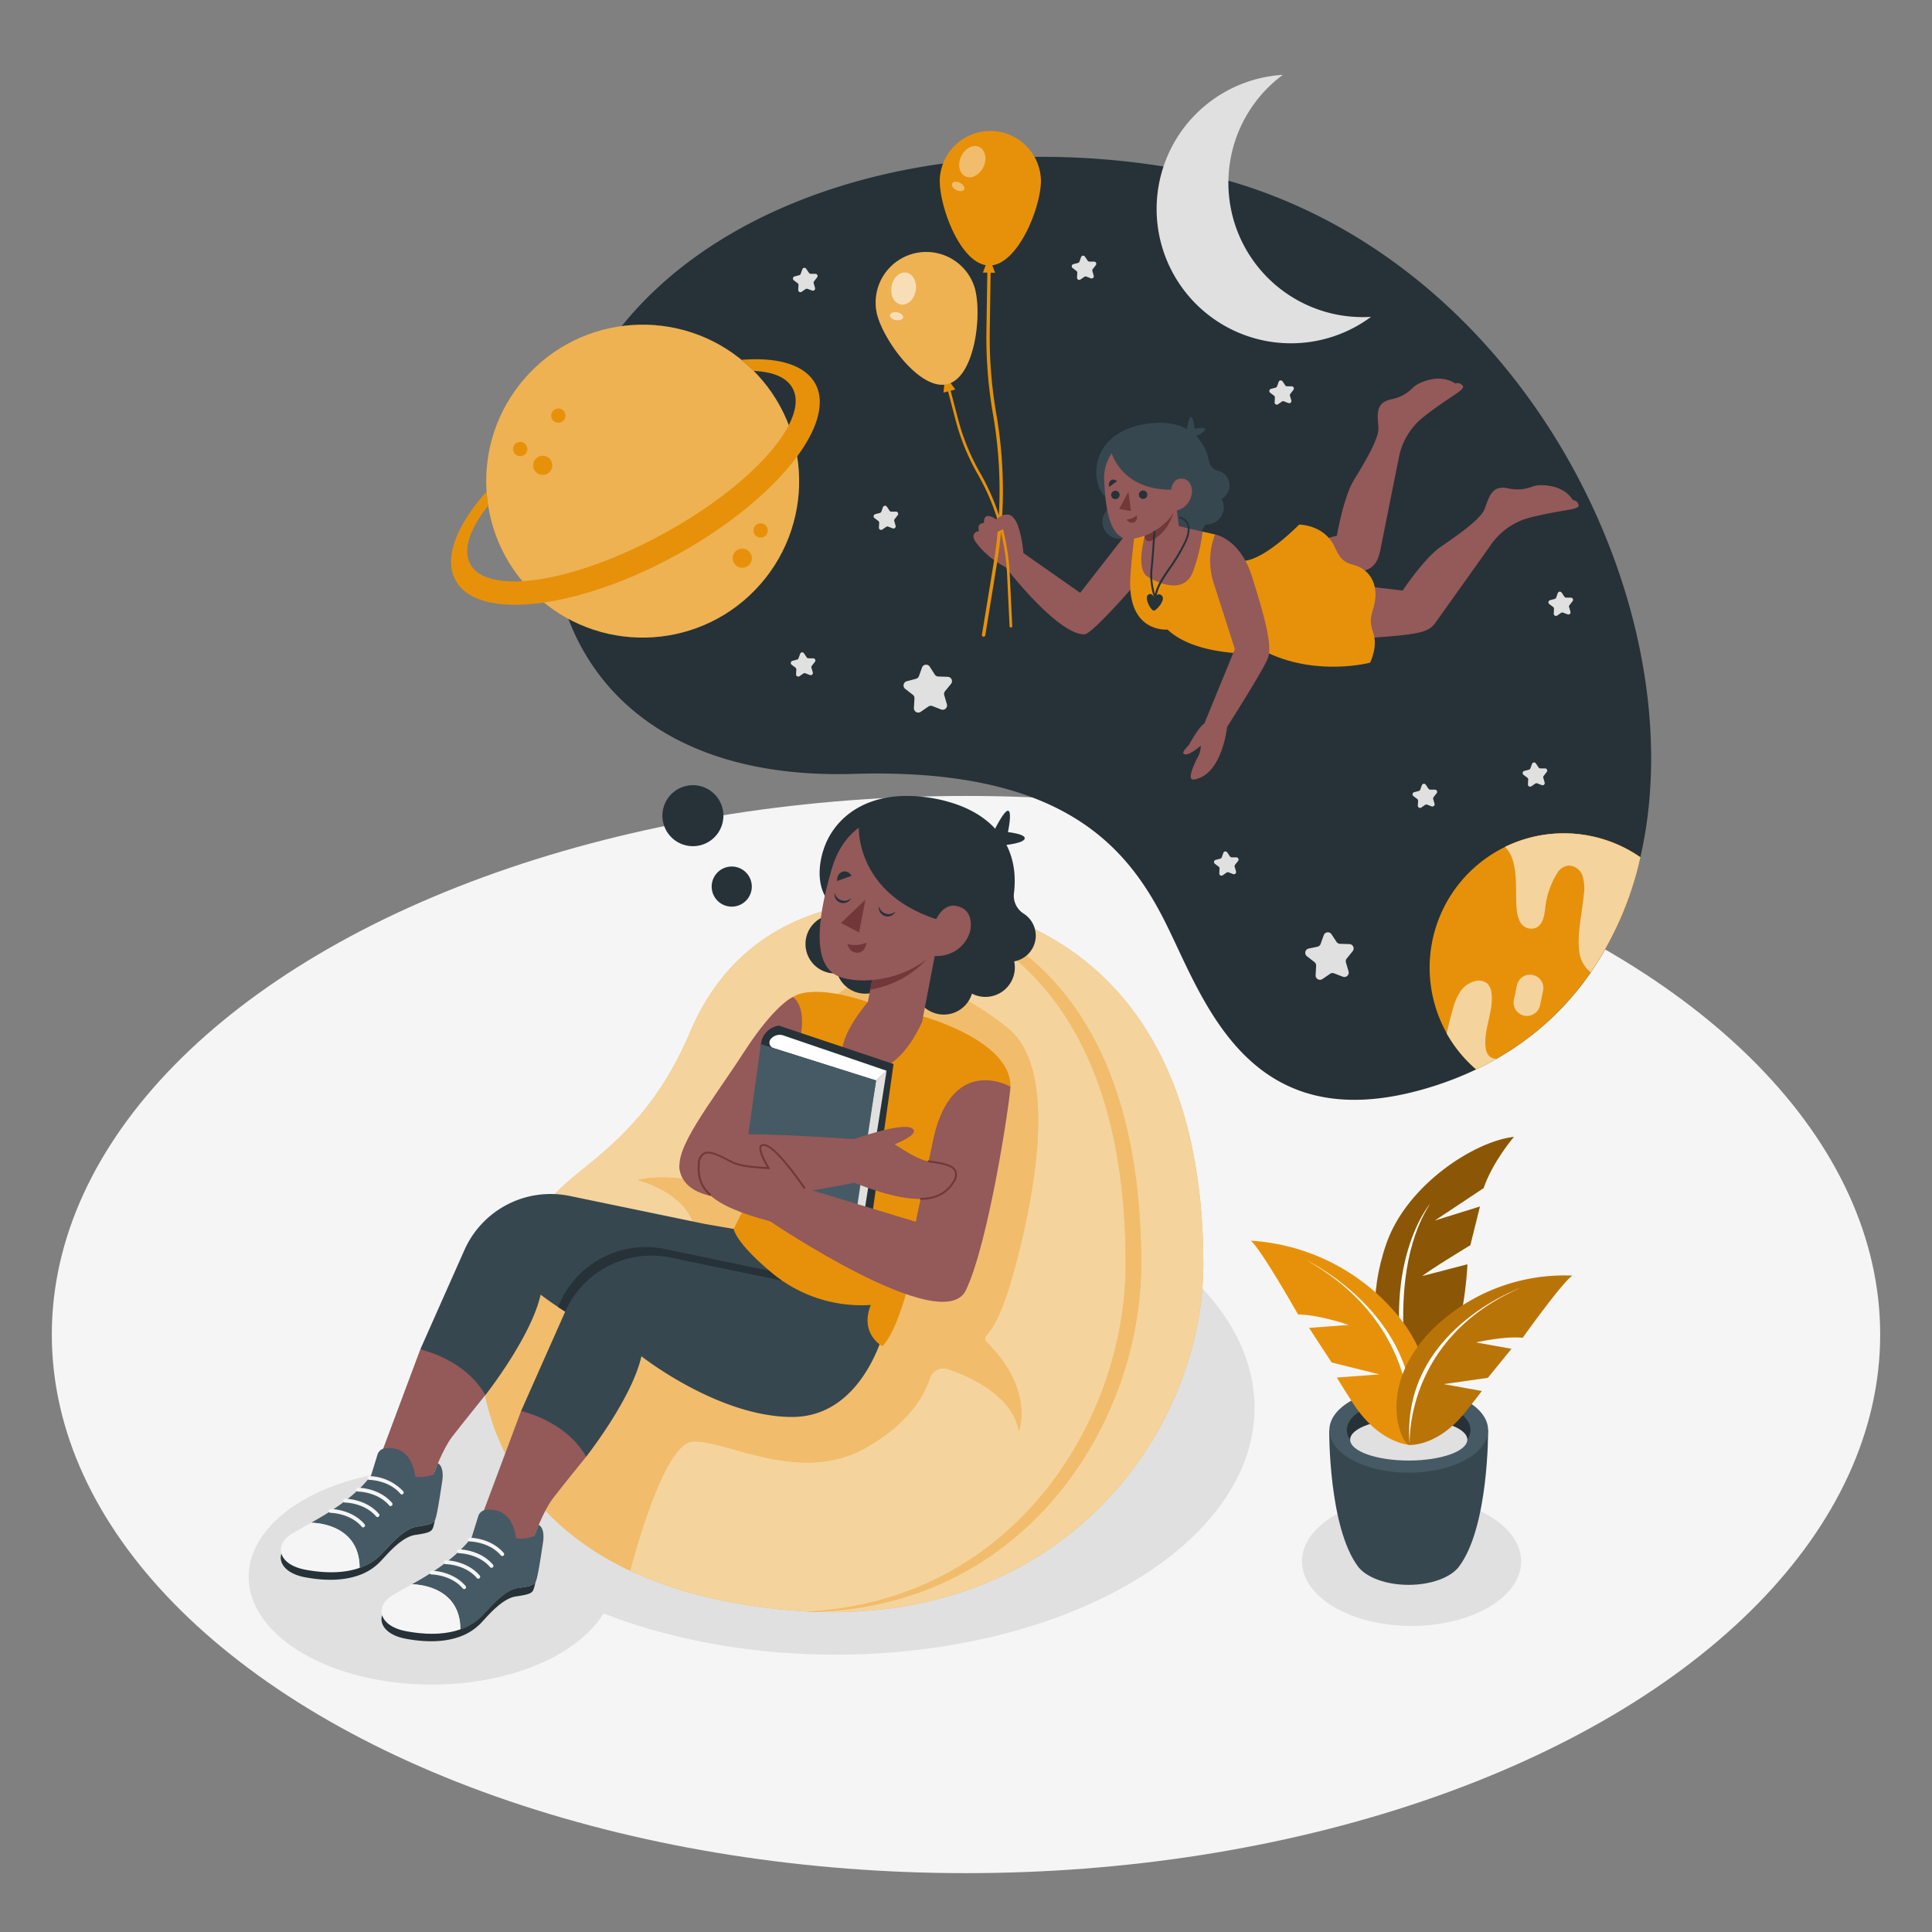 <svg xmlns="http://www.w3.org/2000/svg" viewBox="0 0 500 500"><rect x="0" y="0" width="500" height="500" fill="#808080" stroke="none"/><g id="freepik--Floor--inject-3"><ellipse cx="250" cy="345.38" rx="236.59" ry="139.39" style="fill:#f5f5f5"></ellipse></g><g id="freepik--Shadows--inject-3"><ellipse cx="111.68" cy="408.09" rx="47.32" ry="27.88" style="fill:#e0e0e0"></ellipse><ellipse cx="216.22" cy="364.33" rx="108.46" ry="63.9" style="fill:#e0e0e0"></ellipse><ellipse cx="365.31" cy="404.08" rx="28.36" ry="16.71" style="fill:#e0e0e0"></ellipse></g><g id="freepik--Plant--inject-3"><path d="M366,365.48s-16.71-16.31-7.2-43.64c5.33-15.31,23-26.55,33-27.61,0,0-5.45,6.28-7.85,13.25l-12.66,8.41L383,312.25l-2.48,10s-10.83,6.55-12.43,8l11.67-3.05S378.83,355.34,366,365.48Z" style="fill:#E7910A"></path><path d="M366,365.48s-16.71-16.31-7.2-43.64c5.33-15.31,23-26.55,33-27.61,0,0-5.45,6.28-7.85,13.25l-12.66,8.41L383,312.25l-2.48,10s-10.83,6.55-12.43,8l11.67-3.05S378.83,355.34,366,365.48Z" style="opacity:0.4"></path><path d="M366,365.48s-8.65-34.13,4.14-54C370.15,311.44,355.15,329,366,365.48Z" style="fill:#fff"></path><path d="M385.12,370.1l-20.43-.26h-.21L344,370.1s-.23,25.18,7.53,35.42h0c2.14,2.72,7.16,4.64,13,4.64s10.89-1.92,13-4.65C385.35,395.25,385.12,370.1,385.12,370.1Z" style="fill:#37474f"></path><ellipse cx="364.58" cy="370.1" rx="20.54" ry="11.03" style="fill:#455a64"></ellipse><path d="M364.58,367.17c7.07,0,13.05,2.27,15.16,5.41a4.38,4.38,0,0,0,.82-2.48c0-4.36-7.15-7.89-16-7.89s-16,3.53-16,7.89a4.45,4.45,0,0,0,.82,2.48C351.53,369.44,357.51,367.17,364.58,367.17Z" style="fill:#263238"></path><ellipse cx="364.58" cy="372.58" rx="15.16" ry="5.41" style="fill:#e0e0e0"></ellipse><path d="M364.83,373.94s-7.91-.3-14.7-10.82c-2.8-4.33-4.15-6.61-4.15-6.61l11-.82-12.36-3.09-5.84-8.94,10.26-.76s-7.64-2.67-13.1-2.71c0,0-9.46-16.72-12.23-19.1a53.64,53.64,0,0,1,37.38,18.57C376.68,358.06,367.14,374.41,364.83,373.94Z" style="fill:#E7910A"></path><path d="M364.83,373.94s4.95-29.82-26.64-47.76C338.19,326.18,371,341.94,364.83,373.94Z" style="fill:#fff"></path><path d="M364.83,373.94s7.17.47,14.29-8.38c2.94-3.64,4.37-5.57,4.37-5.57l-9.88-1.78,11.44-1.63,6.11-7.51L382,347.42s7.14-1.69,12.07-1.21c0,0,10.11-14.19,12.84-16.08a48.68,48.68,0,0,0-35.48,13.24C355.64,358.5,362.71,374.15,364.83,373.94Z" style="fill:#E7910A"></path><path d="M364.83,373.94s7.17.47,14.29-8.38c2.94-3.64,4.37-5.57,4.37-5.57l-9.88-1.78,11.44-1.63,6.11-7.51L382,347.42s7.14-1.69,12.07-1.21c0,0,10.11-14.19,12.84-16.08a48.68,48.68,0,0,0-35.48,13.24C355.64,358.5,362.71,374.15,364.83,373.94Z" style="opacity:0.2"></path><path d="M364.83,373.94s-1.66-27.37,28.54-40.58C393.37,333.36,362.3,344.49,364.83,373.94Z" style="fill:#fff"></path></g><g id="freepik--Space--inject-3"><path d="M187.16,210.2a7.89,7.89,0,1,1-8.73-6.94A7.88,7.88,0,0,1,187.16,210.2Z" style="fill:#263238"></path><path d="M194.53,228.86a5.19,5.19,0,1,1-5.75-4.57A5.19,5.19,0,0,1,194.53,228.86Z" style="fill:#263238"></path><path d="M424.53,221.81c-5.49,23.86-19.24,43.87-42.47,54.94a87.12,87.12,0,0,1-12.75,4.87c-46.51,13.8-57.76-23.16-67.86-43.19s-27.33-39.77-80.52-38.15-77-28.33-78-61.7c-2-70.71,77.7-109.09,160.26-95.16C390.52,58.15,439.91,155,424.53,221.81Z" style="fill:#263238"></path><circle cx="166.33" cy="124.51" r="40.49" transform="translate(-36.91 167.69) rotate(-48.81)" style="fill:#E7910A"></circle><circle cx="166.33" cy="124.51" r="40.49" transform="translate(-36.91 167.69) rotate(-48.81)" style="fill:#fff;opacity:0.3"></circle><path d="M211,99.31c-2.7-4.94-9.74-6.93-19.11-6.19A38.49,38.49,0,0,1,195,96c5,.19,8.58,1.65,10.11,4.46,1.39,2.52.94,5.85-1,9.61-4.41,8.57-16.54,19.39-32.54,28.12-13.53,7.39-26.84,11.64-36.42,12.22-6.7.39-11.58-1-13.44-4.42-2-3.69-.15-9.09,4.6-15.07-.1-.58-.18-1.18-.24-1.77s-.13-1.27-.18-1.91c-7.78,8.78-11.1,17.23-8,22.91s11.61,7.38,22.83,5.78c10-1.43,22-5.56,34.09-12.16,13.95-7.61,25.1-17,31.45-25.59C211.66,110.87,213.63,104.1,211,99.31Z" style="fill:#E7910A"></path><path d="M136.47,116a1.85,1.85,0,1,1-3.68.42,1.85,1.85,0,0,1,3.68-.42Z" style="fill:#E7910A"></path><path d="M146.33,107.36a1.85,1.85,0,1,1-2.05-1.63A1.86,1.86,0,0,1,146.33,107.36Z" style="fill:#E7910A"></path><path d="M198.69,137.08a1.85,1.85,0,1,1-2.05-1.63A1.85,1.85,0,0,1,198.69,137.08Z" style="fill:#E7910A"></path><path d="M142.92,120.15a2.48,2.48,0,1,1-2.75-2.18A2.48,2.48,0,0,1,142.92,120.15Z" style="fill:#E7910A"></path><path d="M194.56,144.18a2.48,2.48,0,1,1-2.74-2.19A2.48,2.48,0,0,1,194.56,144.18Z" style="fill:#E7910A"></path><path d="M320,59.2a34.77,34.77,0,0,1,12-39.83A34.77,34.77,0,1,0,354.82,82,34.78,34.78,0,0,1,320,59.2Z" style="fill:#e0e0e0"></path><path d="M240.6,172.51l1.32,2.06a1.12,1.12,0,0,0,.92.51l2.44.08a1.12,1.12,0,0,1,.84,1.83l-1.55,1.9a1.13,1.13,0,0,0-.21,1l.69,2.35a1.13,1.13,0,0,1-1.49,1.37l-2.28-.89a1.13,1.13,0,0,0-1,.12l-2,1.38a1.13,1.13,0,0,1-1.76-1l.14-2.43a1.12,1.12,0,0,0-.44-1l-1.93-1.49a1.13,1.13,0,0,1,.4-2l2.36-.63a1.13,1.13,0,0,0,.78-.71l.82-2.3A1.13,1.13,0,0,1,240.6,172.51Z" style="fill:#e0e0e0"></path><path d="M344.56,241.74l1.32,2a1.13,1.13,0,0,0,.91.52l2.45.07a1.13,1.13,0,0,1,.83,1.84l-1.54,1.89a1.16,1.16,0,0,0-.21,1l.69,2.35a1.13,1.13,0,0,1-1.49,1.36l-2.28-.88a1.1,1.1,0,0,0-1,.12l-2,1.37a1.13,1.13,0,0,1-1.76-1l.14-2.44a1.13,1.13,0,0,0-.44-.95l-1.93-1.5a1.13,1.13,0,0,1,.4-2L341,245a1.12,1.12,0,0,0,.77-.71l.83-2.3A1.13,1.13,0,0,1,344.56,241.74Z" style="fill:#e0e0e0"></path><path d="M208.09,169.11l.67,1a.57.57,0,0,0,.47.26l1.23,0a.57.57,0,0,1,.43.93l-.78,1a.57.57,0,0,0-.11.52l.35,1.18a.57.57,0,0,1-.76.69l-1.15-.44a.56.56,0,0,0-.53.06l-1,.69a.57.57,0,0,1-.89-.5l.07-1.23a.58.58,0,0,0-.22-.49l-1-.75a.57.57,0,0,1,.21-1l1.19-.32a.56.56,0,0,0,.39-.36l.42-1.16A.56.56,0,0,1,208.09,169.11Z" style="fill:#e0e0e0"></path><path d="M229.53,131.15l.67,1a.55.55,0,0,0,.46.26l1.24,0a.57.57,0,0,1,.42.93l-.78,1a.54.54,0,0,0-.1.52l.34,1.18a.57.57,0,0,1-.75.7l-1.15-.45a.56.56,0,0,0-.53.06l-1,.69a.57.57,0,0,1-.89-.5l.07-1.23a.55.55,0,0,0-.22-.48l-1-.76a.57.57,0,0,1,.2-1l1.2-.32a.56.56,0,0,0,.39-.36l.42-1.16A.57.57,0,0,1,229.53,131.15Z" style="fill:#e0e0e0"></path><path d="M280.8,66.44l.67,1a.56.56,0,0,0,.46.26l1.24,0a.57.57,0,0,1,.42.93l-.78,1a.55.55,0,0,0-.1.52l.34,1.19a.57.57,0,0,1-.75.69l-1.15-.45a.61.61,0,0,0-.53.06l-1,.7a.57.57,0,0,1-.89-.5l.07-1.24a.61.61,0,0,0-.22-.48l-1-.76a.57.57,0,0,1,.2-1l1.2-.31a.58.58,0,0,0,.39-.36l.41-1.16A.57.57,0,0,1,280.8,66.44Z" style="fill:#e0e0e0"></path><path d="M331.94,98.72l.67,1a.59.59,0,0,0,.46.26l1.23,0a.57.57,0,0,1,.43.93l-.78,1a.58.58,0,0,0-.11.52l.35,1.19a.57.57,0,0,1-.76.69l-1.15-.45a.6.6,0,0,0-.52.06l-1,.7a.57.57,0,0,1-.89-.5l.07-1.24a.58.58,0,0,0-.22-.48l-1-.76a.57.57,0,0,1,.21-1l1.19-.31a.59.59,0,0,0,.39-.36l.42-1.17A.57.57,0,0,1,331.94,98.72Z" style="fill:#e0e0e0"></path><path d="M208.67,69.59l.67,1a.61.61,0,0,0,.47.27l1.23,0a.58.58,0,0,1,.43.93l-.79,1a.6.6,0,0,0-.1.52l.35,1.19a.57.57,0,0,1-.76.69L209,74.76a.59.59,0,0,0-.53.06l-1,.7a.57.57,0,0,1-.89-.5l.07-1.24a.55.55,0,0,0-.22-.48l-1-.76a.57.57,0,0,1,.21-1l1.19-.32a.55.55,0,0,0,.39-.35l.42-1.17A.57.57,0,0,1,208.67,69.59Z" style="fill:#e0e0e0"></path><path d="M317.62,220.62l.67,1a.63.63,0,0,0,.47.26l1.23,0a.58.58,0,0,1,.43.93l-.79,1a.6.6,0,0,0-.1.52l.35,1.19a.57.57,0,0,1-.76.69l-1.15-.45a.59.59,0,0,0-.53.06l-1,.7a.57.57,0,0,1-.89-.5l.07-1.24a.55.55,0,0,0-.22-.48l-1-.76a.57.57,0,0,1,.2-1l1.2-.31a.59.59,0,0,0,.39-.36l.42-1.17A.57.57,0,0,1,317.62,220.62Z" style="fill:#e0e0e0"></path><path d="M397.5,197.6l.67,1a.55.55,0,0,0,.46.26l1.24,0a.57.57,0,0,1,.42.93l-.78,1a.54.54,0,0,0-.1.52l.34,1.18a.56.56,0,0,1-.75.69l-1.15-.44a.55.55,0,0,0-.53.06l-1,.69a.57.57,0,0,1-.89-.5l.07-1.23a.58.58,0,0,0-.22-.49l-1-.75a.57.57,0,0,1,.2-1l1.2-.32a.58.58,0,0,0,.39-.36l.42-1.16A.56.56,0,0,1,397.5,197.6Z" style="fill:#e0e0e0"></path><path d="M404.18,153.41l.67,1a.54.54,0,0,0,.46.26l1.24,0a.57.57,0,0,1,.42.93l-.78,1a.57.57,0,0,0-.11.52l.35,1.18a.56.56,0,0,1-.75.69l-1.16-.44a.54.54,0,0,0-.52.06l-1,.69a.57.57,0,0,1-.89-.5l.06-1.23a.56.56,0,0,0-.22-.49l-1-.75a.57.57,0,0,1,.2-1l1.19-.32a.58.58,0,0,0,.4-.36l.41-1.16A.57.57,0,0,1,404.18,153.41Z" style="fill:#e0e0e0"></path><path d="M369,203.1l.67,1a.57.57,0,0,0,.47.26l1.23,0a.57.57,0,0,1,.43.93l-.79,1a.6.6,0,0,0-.1.52l.35,1.18a.58.58,0,0,1-.76.7l-1.15-.45a.56.56,0,0,0-.53.06l-1,.7a.58.58,0,0,1-.89-.51l.07-1.23a.55.55,0,0,0-.22-.48l-1-.76a.57.57,0,0,1,.21-1l1.19-.32a.56.56,0,0,0,.39-.36l.42-1.16A.57.57,0,0,1,369,203.1Z" style="fill:#e0e0e0"></path><path d="M424.53,221.81a86,86,0,0,1-12.85,29.83A73.35,73.35,0,0,1,387.32,274q-2.55,1.49-5.26,2.77a34.77,34.77,0,0,1,42.47-54.94Z" style="fill:#E7910A"></path><path d="M424.53,221.81a86,86,0,0,1-12.85,29.83,8,8,0,0,1-2.87-4.81c-.84-4.71.63-10.37,1.06-15.12a11.54,11.54,0,0,0-.26-4.9A3.94,3.94,0,0,0,406,224a3.88,3.88,0,0,0-2.88,1.78,21.42,21.42,0,0,0-3.24,9.42c-.25,2.3-.93,5.56-4.18,5.09a3.37,3.37,0,0,1-2.35-1.8,8.2,8.2,0,0,1-.81-2.93c-.31-2.64,0-6.31-.39-9.67-.29-2.66-1-5.11-2.66-6.71a34.73,34.73,0,0,1,35,2.67Z" style="fill:#E7910A"></path><path d="M424.53,221.81a86,86,0,0,1-12.85,29.83,8,8,0,0,1-2.87-4.81c-.84-4.71.63-10.37,1.06-15.12a11.54,11.54,0,0,0-.26-4.9A3.94,3.94,0,0,0,406,224a3.88,3.88,0,0,0-2.88,1.78,21.42,21.42,0,0,0-3.24,9.42c-.25,2.3-.93,5.56-4.18,5.09a3.37,3.37,0,0,1-2.35-1.8,8.2,8.2,0,0,1-.81-2.93c-.31-2.64,0-6.31-.39-9.67-.29-2.66-1-5.11-2.66-6.71a34.73,34.73,0,0,1,35,2.67Z" style="fill:#fff;opacity:0.6"></path><path d="M387.32,274q-2.55,1.49-5.26,2.77a34.53,34.53,0,0,1-7.65-9.32c.42-2.1,1-4.14,1.47-5.87a15.85,15.85,0,0,1,2-4.89,6.5,6.5,0,0,1,4.31-2.87,3.42,3.42,0,0,1,2.72.72A4.06,4.06,0,0,1,386,257c.61,4.71-2.12,9.39-1.51,14.12a3.72,3.72,0,0,0,.8,2.06A2.5,2.5,0,0,0,387.32,274Z" style="fill:#E7910A"></path><path d="M387.32,274q-2.55,1.49-5.26,2.77a34.53,34.53,0,0,1-7.65-9.32c.42-2.1,1-4.14,1.47-5.87a15.85,15.85,0,0,1,2-4.89,6.5,6.5,0,0,1,4.31-2.87,3.42,3.42,0,0,1,2.72.72A4.06,4.06,0,0,1,386,257c.61,4.71-2.12,9.39-1.51,14.12a3.72,3.72,0,0,0,.8,2.06A2.5,2.5,0,0,0,387.32,274Z" style="fill:#fff;opacity:0.6"></path><path d="M399.34,256.41l-.78,3.76a3.47,3.47,0,0,1-4.09,2.68h0a3.47,3.47,0,0,1-2.68-4.09l.79-3.77a3.46,3.46,0,0,1,4.09-2.67h0A3.44,3.44,0,0,1,399.34,256.41Z" style="fill:#E7910A"></path><path d="M399.34,256.41l-.78,3.76a3.47,3.47,0,0,1-4.09,2.68h0a3.47,3.47,0,0,1-2.68-4.09l.79-3.77a3.46,3.46,0,0,1,4.09-2.67h0A3.44,3.44,0,0,1,399.34,256.41Z" style="fill:#fff;opacity:0.6"></path></g><g id="freepik--character-2--inject-3"><path d="M293.65,132.23l-.37.14a4.42,4.42,0,1,0-2.16,6.85l.38-.15a4.42,4.42,0,1,0,2.15-6.84Z" style="fill:#37474f"></path><path d="M258.66,135.07s-4.15-3.63-4,.27c0,0-2,0-1.28,2.1,0,0-2.6.33-.84,2.87a19.53,19.53,0,0,0,4.37,4.34l3.41-8.23Z" style="fill:#945959"></path><path d="M291.92,137.56l-12.37,15.86-14.69-10.29s-.72-9.9-4.16-9.94-5.78,5-3.77,4.71a7,7,0,0,0,3.37-1.48l-4.4,7.42a20.56,20.56,0,0,0,4.31,2.91s13.35,17.4,20.4,17.43c2.09,0,14.13-14.06,14.13-14.06l.42-12.93Z" style="fill:#945959"></path><path d="M342.18,139.63l3.81-1s1.69-9.93,4.36-14.32,6.54-10.7,6.38-13.62-1-6.42,3.23-7.32,5.4-3,6.53-3.7,6-3.15,10.17-.41a1.54,1.54,0,0,1,2,.8s.15.54-1.76,1.81-9.1,6-10.81,8.24a17.53,17.53,0,0,0-4.15,8.79c-1,4.8-3.85,19.19-4.57,22.78s-1.49,5.93-6.77,6.54S342.18,139.63,342.18,139.63Z" style="fill:#945959"></path><path d="M355.51,151.94l7.49.89s5.6-8.37,9.83-11.29,10.34-7.09,11.39-9.82,1.71-6.27,5.94-5.36,6.16-.53,7.46-.71,6.79-.42,9.46,3.79a1.53,1.53,0,0,1,1.47,1.53s-.08.55-2.35.93S395.44,133.68,393,135a17.63,17.63,0,0,0-7.38,6.33c-2.85,4-11.36,15.95-13.48,18.92S369.88,164,355.74,165C350.44,165.41,355.51,151.94,355.51,151.94Z" style="fill:#945959"></path><path d="M311.23,137.59l3.22.72s2.27,7.44,7.77,6.81,14-9.36,14-9.36,6.38,0,9.07,5.55c1.26,2.59,1.87,4.1,5.07,4.9s6.92,4.18,5.18,10.8c-.58,2.19-1.34,3.37-.12,6.87s-.84,7.62-.84,7.62-13.38,3.55-26.28-2.45c0,0-17.87,1.64-26.16-6.12,0,0-10.37,1-9.62-13.38.3-5.73,1.5-14,1.5-14Z" style="fill:#E7910A"></path><path d="M318,124.42a3.92,3.92,0,0,0-2.8-2.59,3.19,3.19,0,0,1-2.31-2.48,13.68,13.68,0,0,0-.52-1.91,11.42,11.42,0,0,0-1.22-2.59c-2.25-3.6-6.24-5.59-11.6-5.42a18.91,18.91,0,0,0-2.2.17,22.54,22.54,0,0,0-4.46,1c-6.6,2.25-9.14,7.13-9.16,11.36v0a11.7,11.7,0,0,0,.43,3.28,6.56,6.56,0,0,0,2.21,3.59l16.88,5c-.62,1.24,8.42,4,8.37,1.85a4.42,4.42,0,0,0,4.5-6.58A3.92,3.92,0,0,0,318,124.42Z" style="fill:#37474f"></path><path d="M312,134.26a3.83,3.83,0,1,1-4.25-3.38A3.83,3.83,0,0,1,312,134.26Z" style="fill:#37474f"></path><path d="M311.23,137.59A45.14,45.14,0,0,1,308.72,148c-2,5.16-7.42,3.77-11.6,1.33-2.12-1.24-2-5.07-1.31-8.54.13-.73.29-1.46.46-2.14.62-2.45,1.31-4.32,1.31-4.32l4,1,.94.23Z" style="fill:#945959"></path><path d="M307.11,111.55s.47-3.62,1.1-3.65,1,3.06,1,3.06,2.88-.63,2.68.25-3.48,2.17-3.48,2.17Z" style="fill:#37474f"></path><polygon points="305.84 142.02 298.21 149.72 295.5 128.69 303.98 127.59 305.84 142.02" style="fill:#945959"></polygon><path d="M303.79,132.57a18.08,18.08,0,0,1-1.28,2.91,10.58,10.58,0,0,1-4.6,4.47,1.17,1.17,0,0,1-1.64-1.33v0a16,16,0,0,0,5.3-3.35A14,14,0,0,0,303.79,132.57Z" style="fill:#703838"></path><path d="M299,155a.24.24,0,0,1-.23-.14,16.92,16.92,0,0,1-1-7.56c.42-4,.8-10.76.8-10.83a.24.24,0,1,1,.48,0c0,.06-.38,6.81-.79,10.85a17.05,17.05,0,0,0,.64,6.39c.49-2.27,1.91-4.36,3.54-6.73a47.14,47.14,0,0,0,4-6.64c1-2,1.19-3.63.68-4.73a2.64,2.64,0,0,0-1.77-1.4.24.24,0,0,1-.17-.3.24.24,0,0,1,.29-.17,3.2,3.2,0,0,1,2.09,1.67c.57,1.23.34,3-.68,5.14a46.84,46.84,0,0,1-4,6.7c-1.81,2.66-3.38,4.95-3.59,7.5a.25.25,0,0,1-.21.22Z" style="fill:#263238"></path><path d="M298.85,154.82s.68-1.65,1.76-.75-.57,3.12-1.74,3.9c-.89.58-2.68-3.07-1.85-3.93C298.06,153,298.85,154.82,298.85,154.82Z" style="fill:#263238"></path><path d="M295.31,112.86a10.76,10.76,0,0,0-9.52,11.61c.3,8.52,1.9,14.95,6.33,15s14.1-4.38,14-15.44S298.45,112.46,295.31,112.86Z" style="fill:#945959"></path><polygon points="292.03 127.29 292.67 132.25 289.65 131.73 292.03 127.29" style="fill:#703838"></polygon><path d="M296.92,127.94a1.09,1.09,0,1,1-1.2-1A1.09,1.09,0,0,1,296.92,127.94Z" style="fill:#263238"></path><path d="M289.74,128a1.09,1.09,0,1,1-1.21-1A1.09,1.09,0,0,1,289.74,128Z" style="fill:#263238"></path><path d="M287.09,126l2-1.49s-.9-.75-1.65-.15A1.47,1.47,0,0,0,287.09,126Z" style="fill:#263238"></path><path d="M291.56,134.44a4.34,4.34,0,0,0,2.63-1.08s.37,1.41-.79,1.84A1.57,1.57,0,0,1,291.56,134.44Z" style="fill:#703838"></path><path d="M287.53,116.78s2.71,11.46,18.55,9.79c0,0,3.29-12.17-6.63-14.7S287.53,116.78,287.53,116.78Z" style="fill:#37474f"></path><path d="M303,127.59s0-3.36,2.28-3.68c2.52-.36,3.13,2,3.2,2.91a5.23,5.23,0,0,1-4.83,5.44Z" style="fill:#945959"></path><path d="M314.45,138.31s6.47,1.05,9.56,10.88,5.4,17.88,4.12,21.14-10.56,17.8-10.56,17.8-1.2,12.09-8.27,13.56c-.74.15-2.45.47.65-5.7a5.92,5.92,0,0,0,.81-3s-2.95,2.59-4.14,2.22.75-1.9,1.15-2.57,2.56-4.61,3.91-5.38l7.9-19.29-5.5-17.14a18.7,18.7,0,0,1,.37-12.48Z" style="fill:#945959"></path><path d="M254.55,164.77h-.07a.43.43,0,0,1-.36-.5l3.08-18.81a115.62,115.62,0,0,0-.21-38.22,114.88,114.88,0,0,1-1.7-21.59l.38-25.24a.43.43,0,1,1,.86,0l-.38,25.24a115.72,115.72,0,0,0,1.69,21.43,116.29,116.29,0,0,1,.21,38.51L255,164.4A.43.43,0,0,1,254.55,164.77Z" style="fill:#E7910A"></path><polygon points="255.32 68.06 254.37 70.54 257.52 70.59 256.59 68.08 255.32 68.06" style="fill:#E7910A"></polygon><path d="M269.4,46.89c-.11,7.23-6.19,21.92-13.43,21.82s-12.87-15-12.76-22.21a13.1,13.1,0,0,1,26.19.39Z" style="fill:#E7910A"></path><path d="M254.51,43.2c-1,2.1-3.09,3.2-4.68,2.44s-2.08-3.06-1.09-5.16,3.09-3.19,4.68-2.44S255.5,41.11,254.51,43.2Z" style="fill:#E7910A"></path><path d="M249.53,49c-.25.52-1.16.61-2,.2s-1.38-1.17-1.13-1.7,1.15-.61,2-.2S249.78,48.46,249.53,49Z" style="fill:#E7910A"></path><path d="M254.51,43.2c-1,2.1-3.09,3.2-4.68,2.44s-2.08-3.06-1.09-5.16,3.09-3.19,4.68-2.44S255.5,41.11,254.51,43.2Z" style="fill:#fff;opacity:0.4"></path><path d="M249.53,49c-.25.52-1.16.61-2,.2s-1.38-1.17-1.13-1.7,1.15-.61,2-.2S249.78,48.46,249.53,49Z" style="fill:#fff;opacity:0.4"></path><path d="M261.64,162.44a.37.37,0,0,1-.36-.35l-.65-13.53a57.47,57.47,0,0,0-7.54-25.74,57.75,57.75,0,0,1-5.81-14.19l-4.5-17.17A.37.37,0,0,1,243,91a.36.36,0,0,1,.44.26l4.5,17.17a56.85,56.85,0,0,0,5.74,14,58.17,58.17,0,0,1,7.63,26.06l.66,13.53a.38.38,0,0,1-.35.39Z" style="fill:#E7910A"></path><polygon points="244.43 98.96 244.18 101.6 247.23 100.81 245.66 98.63 244.43 98.96" style="fill:#E7910A"></polygon><path d="M252.33,74.79c1.83,7-.1,22.78-7.09,24.61s-16.41-11-18.25-18a13.1,13.1,0,0,1,25.34-6.64Z" style="fill:#E7910A"></path><path d="M252.33,74.79c1.83,7-.1,22.78-7.09,24.61s-16.41-11-18.25-18a13.1,13.1,0,0,1,25.34-6.64Z" style="fill:#fff;opacity:0.3"></path><path d="M237,75.23c-.4,2.28-2.12,3.9-3.86,3.6s-2.82-2.4-2.43-4.69,2.12-3.9,3.86-3.6S237.39,72.94,237,75.23Z" style="fill:#E7910A"></path><path d="M233.75,82.13c-.1.57-.95.9-1.9.74s-1.64-.76-1.55-1.33.95-.9,1.9-.74S233.85,81.56,233.75,82.13Z" style="fill:#E7910A"></path><path d="M237,75.23c-.4,2.28-2.12,3.9-3.86,3.6s-2.82-2.4-2.43-4.69,2.12-3.9,3.86-3.6S237.39,72.94,237,75.23Z" style="fill:#fff;opacity:0.7"></path><path d="M233.75,82.13c-.1.57-.95.9-1.9.74s-1.64-.76-1.55-1.33.95-.9,1.9-.74S233.85,81.56,233.75,82.13Z" style="fill:#fff;opacity:0.7"></path><path d="M260.7,133.19c-3.44,0-5.78,5-3.77,4.71a7,7,0,0,0,3-1.18l.4-.3,3.16-.23C262.83,134.52,261.94,133.2,260.7,133.19Z" style="fill:#945959"></path></g><g id="freepik--character-1--inject-3"><path d="M311.43,327.15c0,42.22-34.77,92.3-100.29,90-.64,0-1.29,0-1.93-.08q-2-.1-4.11-.27c-69.43-5.72-80.85-48.34-80.85-67.67s15.08-37.2,24.46-44.82,21.09-16.4,29.88-37.19c8-18.9,23.47-31.88,49.22-34.09l2.29-.17c1.86-.11,3.79-.17,5.75-.17C235.85,232.68,311.43,230.49,311.43,327.15Z" style="fill:#E7910A"></path><path d="M311.43,327.15c0,42.22-34.77,92.3-100.29,90-.64,0-1.29,0-1.93-.08q-2-.1-4.11-.27c-69.43-5.72-80.85-48.34-80.85-67.67s15.08-37.2,24.46-44.82,21.09-16.4,29.88-37.19c8-18.9,23.47-31.88,49.22-34.09l2.29-.17c1.86-.11,3.79-.17,5.75-.17C235.85,232.68,311.43,230.49,311.43,327.15Z" style="fill:#fff;opacity:0.6"></path><path d="M295.33,327.15c0,40.42-29.14,88.05-84.19,90-.64,0-1.29,0-1.93-.08,53.71-3,82.12-50,82.12-89.91,0-79.84-47.12-92.23-63.52-94.13-1.51-.18-2.76-.27-3.69-.31.7,0,1.41,0,2.14,0a37.28,37.28,0,0,1,3.84.17C244.63,234.09,295.33,244.33,295.33,327.15Z" style="fill:#E7910A"></path><path d="M295.33,327.15c0,40.42-29.14,88.05-84.19,90-.64,0-1.29,0-1.93-.08,53.71-3,82.12-50,82.12-89.91,0-79.84-47.12-92.23-63.52-94.13-1.51-.18-2.76-.27-3.69-.31.7,0,1.41,0,2.14,0a37.28,37.28,0,0,1,3.84.17C244.63,234.09,295.33,244.33,295.33,327.15Z" style="fill:#fff;opacity:0.4"></path><path d="M261.83,331c3.93-13.81,13.59-52.58-.69-64.64-5.74-4.84-13.2-9-20.06-12.22A22.69,22.69,0,0,0,212,263l-26.34,43.92s-11.54-3.69-20.63-1.51c0,0,11.84,2.81,14.57,11.62,0,0-38.49,3.16-45.6,19.84-2.9,6.79-6.26,13.86-9.22,19.85,2.08,15.15,10.91,36.82,38.3,49.76,2.46-9.22,9.42-32.91,16.15-33.41,8.36-.63,27.63,11.27,44.72,1.68,11.37-6.38,15.34-13.83,16.72-18.1a3.64,3.64,0,0,1,4.61-2.34c6,2,16.87,7,18.38,16.06,0,0,4.22-10.62-8.39-23.1a1.18,1.18,0,0,1,0-1.66C256.56,344.25,259.11,340.57,261.83,331Z" style="fill:#E7910A"></path><path d="M261.83,331c3.93-13.81,13.59-52.58-.69-64.64-5.74-4.84-13.2-9-20.06-12.22A22.69,22.69,0,0,0,212,263l-26.34,43.92s-11.54-3.69-20.63-1.51c0,0,11.84,2.81,14.57,11.62,0,0-38.49,3.16-45.6,19.84-2.9,6.79-6.26,13.86-9.22,19.85,2.08,15.15,10.91,36.82,38.3,49.76,2.46-9.22,9.42-32.91,16.15-33.41,8.36-.63,27.63,11.27,44.72,1.68,11.37-6.38,15.34-13.83,16.72-18.1a3.64,3.64,0,0,1,4.61-2.34c6,2,16.87,7,18.38,16.06,0,0,4.22-10.62-8.39-23.1a1.18,1.18,0,0,1,0-1.66C256.56,344.25,259.11,340.57,261.83,331Z" style="fill:#fff;opacity:0.4"></path><path d="M108.77,349.23l-9.72,26s3.22,10.77,13.16,6.32c0,0,2.31-6.47,4.79-9.7s8.62-10.83,8.62-10.83S125.72,350.23,108.77,349.23Z" style="fill:#945959"></path><path d="M182.33,316.74l-34.89-7.23a24.41,24.41,0,0,0-27.25,14l-11.42,25.72s11.53,2.42,16.85,11.82c0,0,11.83-15,14.3-26,0,0,19.88,15.7,39,15.7,22.61,0,24.29-24,24.29-24l-2.69-6.86Z" style="fill:#37474f"></path><path d="M172.1,323.25a24.39,24.39,0,0,0-27.25,14l-.43,1c6.94,4.59,20.9,12.52,34.48,12.52,15.06,0,24.29-13.28,23.51-21.21Z" style="fill:#263238"></path><path d="M113.32,378.69c-.28.67-1.11,2.82-1.11,2.82a8.83,8.83,0,0,1-4.71.68c-1.08-7.3-5.56-7.69-7.93-7.36a2.31,2.31,0,0,0-1.87,1.61L96,381.94c-4.31,5.58-10.52,9.35-15.48,12.15h0s12.54-.17,12.54,11.68a14.56,14.56,0,0,0,6.35-4.3c1-1.06,4.94-5.86,8.53-6.38,4.41-.65,4.51-1,4.94-2.64s1.12-6.15,1.58-9.19C115,379.31,113.32,378.69,113.32,378.69Z" style="fill:#455a64"></path><path d="M80.51,394.09h0c-1.87,1.05-3.57,2-4.91,2.78-4.9,3-3.54,8.07,3.48,9.38,6.37,1.18,10.85.62,14-.48C93.05,393.92,80.51,394.09,80.51,394.09Z" style="fill:#f5f5f5"></path><path d="M107.93,395.09c-3.59.52-7.48,5.32-8.53,6.38a14.56,14.56,0,0,1-6.35,4.3c-3.12,1.1-7.6,1.66-14,.48-3.57-.67-5.67-2.31-6.23-4.16-.78,2.53,1.33,5.21,6.14,6.11,6.27,1.16,10.69.6,13.76-.47A14.24,14.24,0,0,0,99,403.51c1-1,4.87-5.74,8.41-6.26,4.34-.63,4.44-1,4.86-2.58.09-.33.19-.77.29-1.26C112.15,394.27,111.3,394.59,107.93,395.09Z" style="fill:#263238"></path><path d="M94,395.3a.5.5,0,0,1-.37-.17c-3-3.54-8-3.6-8.07-3.6a.49.49,0,0,1,0-1h0c.22,0,5.46.06,8.8,3.94a.49.49,0,0,1-.37.8Z" style="fill:#f5f5f5"></path><path d="M97.71,392.63a.5.5,0,0,1-.37-.17c-3-3.55-8-3.6-8.07-3.6a.49.49,0,0,1,0-1h0c.23,0,5.47.06,8.81,3.94a.48.48,0,0,1-.06.68A.47.47,0,0,1,97.71,392.63Z" style="fill:#f5f5f5"></path><path d="M101.12,389.8a.5.5,0,0,1-.37-.17c-3-3.54-8-3.61-8.07-3.61a.48.48,0,0,1,0-1h0c.22,0,5.46.06,8.8,3.94a.49.49,0,0,1-.36.8Z" style="fill:#f5f5f5"></path><path d="M104,386.76a.51.51,0,0,1-.37-.17c-3-3.54-8-3.6-8.07-3.6a.49.49,0,0,1-.48-.49.48.48,0,0,1,.49-.48,12.48,12.48,0,0,1,8.8,3.94.49.49,0,0,1-.37.8Z" style="fill:#f5f5f5"></path><path d="M134.85,365.18l-9.72,26s3.22,10.78,13.16,6.32c0,0,2.31-6.46,4.79-9.7S151.7,377,151.7,377,151.8,366.18,134.85,365.18Z" style="fill:#945959"></path><path d="M208.41,332.68l-34.89-7.22a24.4,24.4,0,0,0-27.25,14l-11.42,25.73S146.38,367.6,151.7,377c0,0,11.83-15,14.3-26,0,0,19.88,15.71,39,15.71s24.29-24,24.29-24l-2.69-6.86Z" style="fill:#37474f"></path><path d="M139.4,394.64c-.29.67-1.11,2.81-1.11,2.81a8.83,8.83,0,0,1-4.71.68c-1.08-7.3-5.56-7.68-7.93-7.35a2.29,2.29,0,0,0-1.87,1.6l-1.72,5.51c-4.3,5.57-10.51,9.35-15.47,12.14h0s12.54-.17,12.54,11.68a14.56,14.56,0,0,0,6.35-4.29c1-1.06,4.94-5.86,8.53-6.39,4.41-.65,4.51-1,4.94-2.63.47-1.8,1.12-6.15,1.58-9.19C141.12,395.26,139.4,394.64,139.4,394.64Z" style="fill:#455a64"></path><path d="M106.59,410h0c-1.87,1.05-3.57,2-4.91,2.78-4.91,3-3.55,8.07,3.48,9.38,6.37,1.19,10.85.62,14-.48C119.13,409.86,106.59,410,106.59,410Z" style="fill:#f5f5f5"></path><path d="M134,411c-3.59.53-7.48,5.33-8.53,6.39a14.56,14.56,0,0,1-6.35,4.29c-3.12,1.1-7.6,1.67-14,.48-3.57-.66-5.67-2.31-6.23-4.15-.78,2.53,1.33,5.21,6.14,6.1,6.27,1.16,10.69.61,13.76-.47a14.26,14.26,0,0,0,6.25-4.21c1-1,4.87-5.74,8.41-6.26,4.34-.63,4.43-1,4.86-2.58.09-.34.19-.77.29-1.27C138.23,410.21,137.38,410.54,134,411Z" style="fill:#263238"></path><path d="M120.12,411.25a.5.5,0,0,1-.37-.17c-3-3.54-8-3.61-8.07-3.61a.48.48,0,0,1-.48-.48.49.49,0,0,1,.48-.49h0c.23,0,5.47.07,8.81,3.95a.49.49,0,0,1,0,.68A.51.51,0,0,1,120.12,411.25Z" style="fill:#f5f5f5"></path><path d="M123.79,408.58a.5.5,0,0,1-.37-.17c-3-3.55-8-3.61-8.07-3.61a.49.49,0,0,1,0-1h0c.22,0,5.46.07,8.8,3.95a.47.47,0,0,1-.05.68A.47.47,0,0,1,123.79,408.58Z" style="fill:#f5f5f5"></path><path d="M127.19,405.74a.44.44,0,0,1-.36-.17c-3-3.53-8-3.6-8.07-3.6a.49.49,0,1,1,0-1h0c.22,0,5.46.06,8.8,3.94a.48.48,0,0,1,0,.68A.47.47,0,0,1,127.19,405.74Z" style="fill:#f5f5f5"></path><path d="M130,402.7a.49.49,0,0,1-.37-.16c-3-3.54-8-3.61-8.07-3.61a.48.48,0,0,1-.48-.48.49.49,0,0,1,.48-.49h0c.22,0,5.46.06,8.8,3.94a.48.48,0,0,1-.37.8Z" style="fill:#f5f5f5"></path><path d="M205.23,258s-4.65,1.85-12.73,14.33c-8.5,13.15-18.54,25.33-16.35,31l19.8-9.75,10.94-24.25S209.87,260.51,205.23,258Z" style="fill:#945959"></path><path d="M224.6,259.33l14.31,3.74s22.78,6.21,22.6,18.16c0,0-16-8.51-19.77,16.29,0,0-5.3,42.48-13.38,50.89,0,0-6-3.2-3-10.69a36.24,36.24,0,0,1-25.55-8.27c-9.63-8-9.92-11.41-9.92-11.41l8.67-17.39s-11.43-18.23,8.36-31.25c0,0,2.25-8.16-1.66-11.36C205.23,258,209.52,254.3,224.6,259.33Z" style="fill:#E7910A"></path><path d="M257.17,215.2s2.72-5.69,3.77-5.38-.09,5.53-.09,5.53,5.07.52,4.27,1.85-6.88,1.68-6.88,1.68Z" style="fill:#263238"></path><path d="M268.06,242.17a6.78,6.78,0,0,0-3.2-5.76,5.49,5.49,0,0,1-2.44-5.32,24.7,24.7,0,0,0,.18-3.4,20.63,20.63,0,0,0-.6-4.91c-1.75-7.11-7.22-12.52-16.1-15.14a34.92,34.92,0,0,0-3.69-.91,39.33,39.33,0,0,0-7.85-.74c-12.05.12-18.84,6.76-21.16,13.69a.43.43,0,0,0,0,0,20,20,0,0,0-1.07,5.6c-.19,4.67,1.69,7.08,1.69,7.08l25,17.24a7.62,7.62,0,1,0,12.72,7.55,7.61,7.61,0,0,0,10.93-8.35A6.79,6.79,0,0,0,268.06,242.17Z" style="fill:#263238"></path><path d="M224,241.83c-.24,0-.47,0-.71,0A7.62,7.62,0,1,0,216,251.92c.23,0,.46,0,.7,0a7.62,7.62,0,1,0,7.22-10Z" style="fill:#263238"></path><polygon points="238.64 264.46 221.98 272.97 228.88 237.03 243.37 239.81 238.64 264.46" style="fill:#945959"></polygon><path d="M225.22,256.11a25.83,25.83,0,0,0,17.13-11l1-5.31L228.88,237Z" style="fill:#703838"></path><path d="M237.13,211c-5.5-1.06-17.77-.24-21.88,13.88s-4.95,25.53,2.26,28,25.48.43,31.36-17.74S242.49,212,237.13,211Z" style="fill:#945959"></path><polygon points="223.96 232.85 222.33 241.33 217.66 238.86 223.96 232.85" style="fill:#703838"></polygon><path d="M229.52,236.52a2.58,2.58,0,0,1-2.05-2,2.28,2.28,0,0,0,4.3,1.37A2.56,2.56,0,0,1,229.52,236.52Z" style="fill:#263238"></path><path d="M218,233.06a2.58,2.58,0,0,1-2-2,2.28,2.28,0,0,0,4.3,1.37A2.57,2.57,0,0,1,218,233.06Z" style="fill:#263238"></path><path d="M216.65,228l3.77-1.35s-1-1.6-2.49-1S216.65,228,216.65,228Z" style="fill:#263238"></path><path d="M219.33,244.32a7.49,7.49,0,0,0,4.89-.35s-.15,2.51-2.29,2.59S219.33,244.32,219.33,244.32Z" style="fill:#703838"></path><path d="M222.25,213.2s-1.74,20.26,25.13,26.06c0,0,11.95-18.16-2.94-27.67S222.25,213.2,222.25,213.2Z" style="fill:#263238"></path><path d="M241.69,239.25s1.78-5.52,5.72-4.81c4.33.78,4,5,3.67,6.5-1,3.84-5,7.37-10.83,6.31Z" style="fill:#945959"></path><path d="M224.6,259.33S217,268,218.07,273.24s12.72,8.47,20.57-8.78Z" style="fill:#945959"></path><path d="M196.91,270.23l.06-.32a5.43,5.43,0,0,1,4.62-4.48h0l29.66,9.94-6.47,45.69-30-11Z" style="fill:#263238"></path><polygon points="229.45 277.11 226.73 279.63 219.67 322.19 222.52 321.11 229.45 277.11" style="fill:#e0e0e0"></polygon><path d="M199.48,268.89h0a3,3,0,0,1,3.28-.91l26.69,9.13-2.72,2.52-26.57-8.39A1.47,1.47,0,0,1,199.48,268.89Z" style="fill:#fff"></path><polygon points="196.91 270.23 226.73 279.63 220.1 323.84 191.16 311.86 196.91 270.23" style="fill:#455a64"></polygon><path d="M239.34,300.33c-2.88-.8-7.8-4.2-7.8-4.2s7.14-2.75,4.35-4.2-14.83,2.86-14.83,2.86-24.16-1.67-30.91-1.14-14.31,7.87-14.31,7.87-.87,6.86,9.95,8.31,35.27-3.73,35.27-3.73c15.82,6.23,22.57,4.91,25.65-.14S242.22,301.12,239.34,300.33Z" style="fill:#945959"></path><path d="M261.51,281.23s-15.91-9.17-20.37,15.53L237,316.2l-28.86-8.77s-7.15-10.6-10.25-11.08,1,6,1,6-6-.18-8.77-1.24-8.77-5.72-9.28.17,2.05,10.45,18.48,14.8c0,0,44.74,30.31,50.67,17.8S261.27,285.53,261.51,281.23Z" style="fill:#945959"></path><path d="M183.78,309.46a.27.27,0,0,1-.17-.06c-2.38-2.2-3.26-4.64-3-8.18a3.35,3.35,0,0,1,1.41-2.86c1.59-.88,4.17.46,6.23,1.53.73.38,1.42.74,2,.95,2.29.87,6.8,1.14,8.24,1.21-.71-1.18-2.53-4.41-1.79-5.55a1.15,1.15,0,0,1,1.25-.39c3.17.5,10.13,10.75,10.42,11.19a.23.23,0,0,1-.06.33.24.24,0,0,1-.34-.06c-.07-.11-7.13-10.52-10.09-11-.39-.07-.65,0-.77.18-.53.8,1,3.74,2,5.4l.25.39h-.46c-.24,0-6.05-.19-8.85-1.26a20.85,20.85,0,0,1-2-1c-2-1-4.41-2.29-5.78-1.54a2.93,2.93,0,0,0-1.16,2.48c-.29,3.38.55,5.7,2.81,7.78a.24.24,0,0,1,0,.34A.27.27,0,0,1,183.78,309.46Z" style="fill:#703838"></path><path d="M238.28,310.52a.25.25,0,0,1,0-.49c3.87-.09,6.56-1.46,8.23-4.19a2.94,2.94,0,0,0,.54-2.68c-.66-1.43-3.38-1.85-5.56-2.19-.42-.06-.82-.12-1.18-.19a.24.24,0,0,1,.08-.48l1.17.19c2.3.36,5.16.81,5.93,2.46a3.35,3.35,0,0,1-.57,3.14c-1.76,2.89-4.58,4.33-8.63,4.43Z" style="fill:#703838"></path></g></svg>